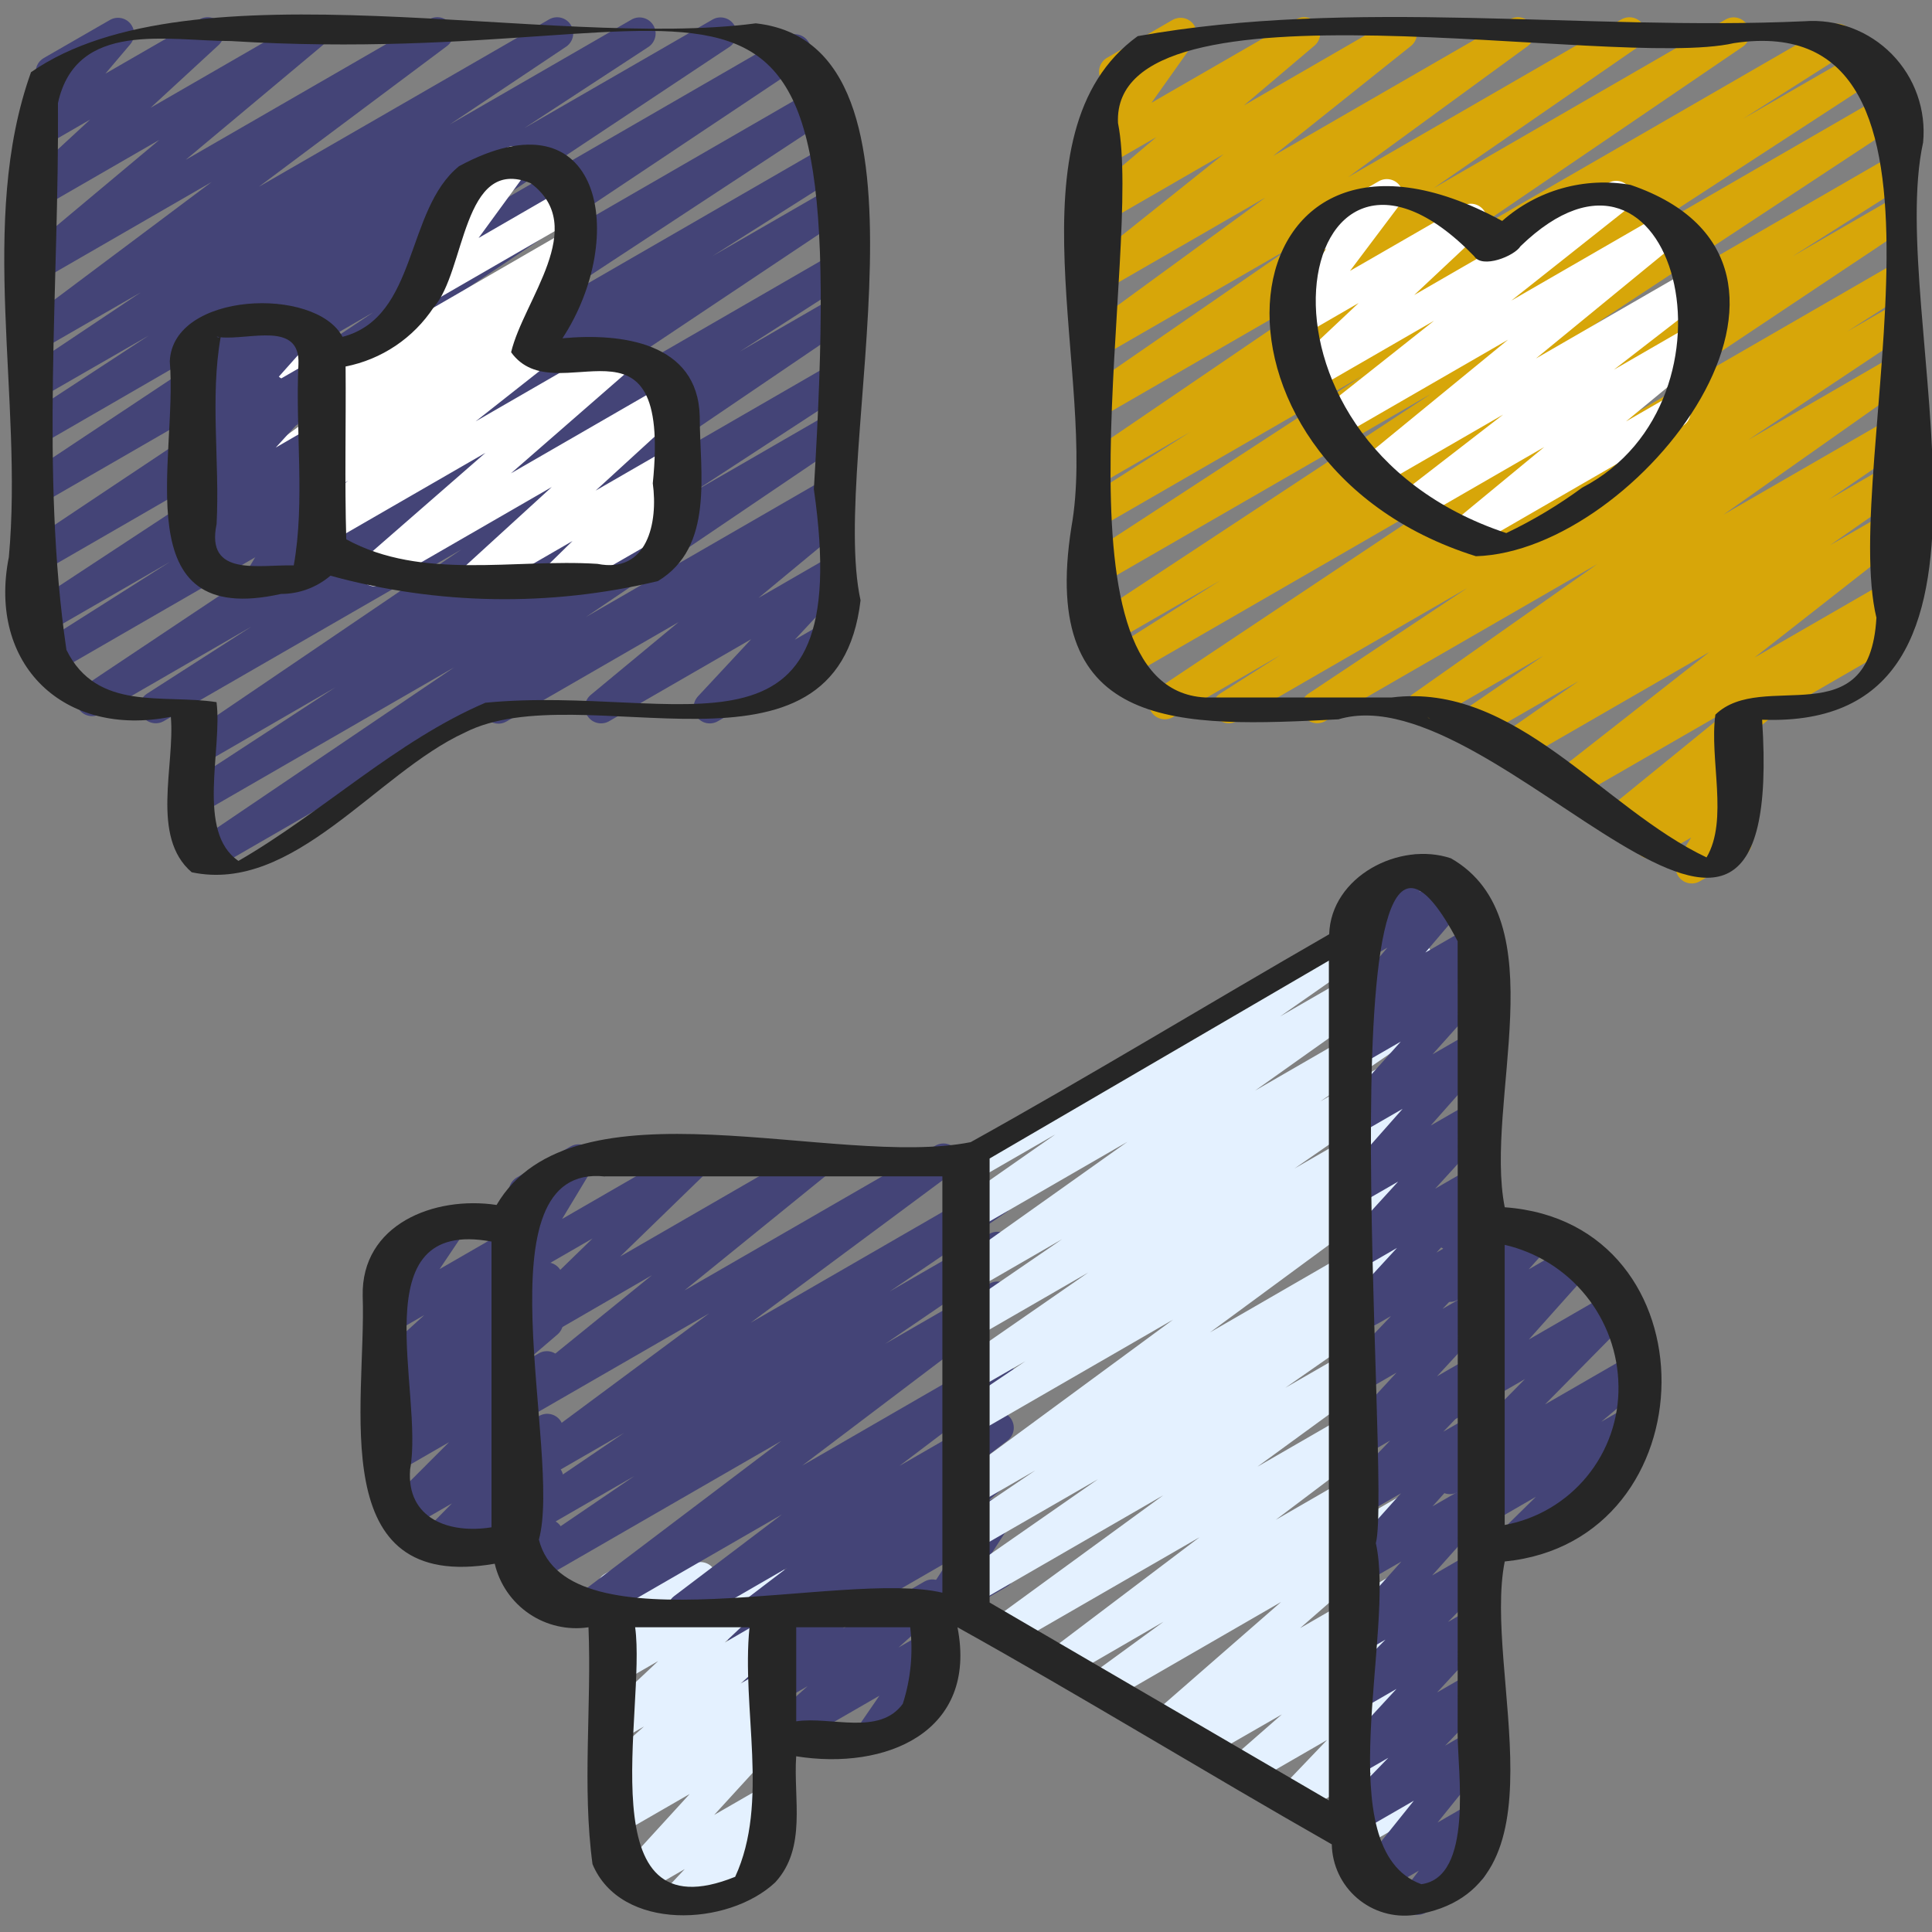 <svg width="100" height="100" viewBox="0 0 100 100" fill="none" xmlns="http://www.w3.org/2000/svg">
<rect x="0" y="0" width="100" height="100" fill="#808080" stroke="none"/>
<g id="social-media-marketing 3" clip-path="url(#clip0_98_3238)">
<path id="Vector" d="M40.032 90.82C39.863 90.82 39.698 90.769 39.559 90.673C39.421 90.578 39.314 90.442 39.254 90.285C39.193 90.127 39.182 89.955 39.222 89.791C39.261 89.627 39.35 89.479 39.475 89.367L41.798 87.278L38.798 89.008C38.623 89.108 38.417 89.141 38.219 89.101C38.021 89.06 37.845 88.949 37.723 88.789C37.6 88.628 37.541 88.428 37.555 88.227C37.569 88.025 37.655 87.836 37.798 87.693L39.845 85.682L38.798 86.285C38.659 86.365 38.498 86.403 38.337 86.395C38.177 86.386 38.022 86.331 37.891 86.236C37.761 86.141 37.661 86.01 37.604 85.859C37.547 85.708 37.534 85.544 37.568 85.387L38.092 82.978C37.91 82.912 37.757 82.782 37.662 82.613C37.552 82.422 37.522 82.195 37.578 81.982C37.635 81.769 37.774 81.588 37.965 81.477L38.798 80.992C38.938 80.911 39.098 80.873 39.259 80.882C39.42 80.891 39.575 80.946 39.705 81.041C39.836 81.136 39.935 81.267 39.993 81.418C40.05 81.568 40.062 81.732 40.028 81.89L39.592 83.902L44.682 80.962C44.857 80.862 45.063 80.829 45.261 80.869C45.459 80.91 45.635 81.021 45.757 81.181C45.88 81.342 45.939 81.542 45.925 81.743C45.911 81.945 45.825 82.134 45.682 82.277L43.635 84.287L47.867 81.85C48.044 81.755 48.25 81.727 48.446 81.772C48.642 81.816 48.815 81.93 48.934 82.093C49.052 82.255 49.108 82.455 49.091 82.656C49.074 82.856 48.985 83.043 48.84 83.183L46.507 85.275L47.862 84.493C48.025 84.4 48.216 84.364 48.402 84.393C48.588 84.421 48.759 84.512 48.887 84.65C49.015 84.789 49.093 84.966 49.107 85.154C49.121 85.342 49.071 85.529 48.965 85.685L47.712 87.518C47.901 87.501 48.09 87.548 48.248 87.652C48.407 87.756 48.525 87.912 48.583 88.092C48.641 88.272 48.636 88.467 48.569 88.645C48.501 88.822 48.375 88.971 48.212 89.067L45.453 90.658C45.29 90.751 45.1 90.786 44.914 90.758C44.728 90.729 44.558 90.639 44.43 90.501C44.302 90.363 44.225 90.186 44.21 89.999C44.196 89.811 44.245 89.624 44.35 89.468L45.517 87.77L40.443 90.7C40.319 90.776 40.177 90.817 40.032 90.82Z" fill="#444477"/>
<path id="Vector_2" d="M35.137 99.117C35.011 99.116 34.887 99.087 34.773 99.033C34.66 98.978 34.56 98.898 34.482 98.8C34.358 98.643 34.295 98.446 34.304 98.247C34.313 98.047 34.394 97.857 34.532 97.712L35.443 96.743L33.133 98.077C32.961 98.176 32.759 98.21 32.564 98.173C32.369 98.136 32.193 98.031 32.069 97.876C31.944 97.722 31.879 97.527 31.885 97.329C31.891 97.13 31.968 96.94 32.102 96.793L35.698 92.857L32.133 94.913C31.954 95.014 31.743 95.044 31.543 94.999C31.342 94.953 31.165 94.835 31.046 94.667C30.928 94.499 30.875 94.293 30.899 94.088C30.923 93.884 31.022 93.696 31.177 93.56L32.493 92.435L32.133 92.642C31.955 92.745 31.744 92.778 31.543 92.735C31.341 92.692 31.162 92.576 31.041 92.409C30.921 92.241 30.866 92.035 30.888 91.83C30.91 91.625 31.008 91.436 31.162 91.298L33.333 89.363L32.135 90.055C31.957 90.163 31.746 90.201 31.542 90.161C31.338 90.121 31.156 90.006 31.032 89.839C30.909 89.672 30.852 89.465 30.873 89.258C30.894 89.052 30.992 88.86 31.147 88.722L34.068 85.975L32.135 87.092C31.961 87.191 31.757 87.224 31.56 87.185C31.364 87.146 31.188 87.038 31.065 86.88C30.942 86.722 30.88 86.524 30.89 86.324C30.901 86.124 30.983 85.934 31.122 85.79L31.745 85.148C31.547 85.142 31.355 85.078 31.195 84.962C31.064 84.856 30.969 84.713 30.921 84.552C30.873 84.39 30.875 84.218 30.927 84.058L31.295 82.91C31.169 82.837 31.065 82.731 30.993 82.605C30.921 82.479 30.883 82.336 30.883 82.191C30.883 82.045 30.921 81.903 30.993 81.776C31.065 81.65 31.169 81.545 31.295 81.472L32.128 80.985C32.274 80.901 32.442 80.863 32.61 80.876C32.778 80.889 32.937 80.953 33.068 81.058C33.199 81.164 33.295 81.307 33.343 81.468C33.392 81.629 33.39 81.802 33.338 81.962L33.16 82.512L35.845 80.963C36.019 80.864 36.223 80.831 36.42 80.87C36.616 80.909 36.792 81.017 36.915 81.175C37.038 81.334 37.1 81.531 37.09 81.731C37.08 81.931 36.997 82.121 36.858 82.265L36.49 82.645L39.442 80.94C39.619 80.832 39.831 80.794 40.035 80.834C40.239 80.874 40.42 80.989 40.544 81.156C40.668 81.323 40.725 81.53 40.704 81.737C40.682 81.944 40.585 82.135 40.43 82.273L37.51 85.02L39.52 83.853C39.699 83.75 39.909 83.717 40.111 83.76C40.312 83.803 40.491 83.919 40.612 84.087C40.733 84.254 40.787 84.46 40.765 84.665C40.743 84.87 40.645 85.059 40.492 85.197L38.333 87.14L39.537 86.447C39.717 86.344 39.928 86.313 40.13 86.358C40.332 86.403 40.51 86.522 40.629 86.691C40.748 86.86 40.801 87.067 40.776 87.272C40.751 87.478 40.65 87.666 40.493 87.802L39.177 88.925L39.537 88.718C39.709 88.619 39.911 88.585 40.106 88.622C40.301 88.659 40.477 88.764 40.602 88.919C40.726 89.073 40.791 89.268 40.785 89.466C40.779 89.665 40.702 89.855 40.568 90.002L36.967 93.94L39.533 92.46C39.706 92.362 39.909 92.329 40.104 92.368C40.299 92.406 40.474 92.512 40.597 92.668C40.721 92.824 40.784 93.019 40.776 93.218C40.769 93.416 40.69 93.606 40.555 93.752L39.617 94.752C39.811 94.683 40.025 94.689 40.215 94.769C40.406 94.848 40.56 94.996 40.648 95.183C40.736 95.369 40.751 95.582 40.691 95.779C40.631 95.977 40.5 96.145 40.323 96.252L35.553 99C35.427 99.076 35.283 99.116 35.137 99.117Z" fill="#E4F1FF"/>
<path id="Vector_3" d="M78.353 80.602C78.188 80.602 78.026 80.552 77.889 80.46C77.752 80.368 77.645 80.237 77.582 80.085C77.52 79.931 77.504 79.763 77.537 79.602C77.57 79.439 77.65 79.291 77.768 79.175L79.5 77.472L75.467 79.805C75.286 79.908 75.073 79.941 74.87 79.895C74.667 79.85 74.489 79.73 74.369 79.56C74.25 79.389 74.199 79.18 74.226 78.974C74.253 78.768 74.356 78.579 74.515 78.445L77.072 76.298L75.467 77.225C75.292 77.326 75.087 77.36 74.889 77.321C74.691 77.282 74.514 77.172 74.391 77.013C74.268 76.853 74.206 76.654 74.218 76.453C74.231 76.252 74.315 76.062 74.457 75.918L78.932 71.38L75.467 73.38C75.295 73.478 75.095 73.512 74.9 73.476C74.706 73.44 74.531 73.336 74.407 73.183C74.282 73.03 74.216 72.837 74.22 72.64C74.224 72.443 74.297 72.253 74.428 72.105L77.677 68.467L75.467 69.743C75.295 69.842 75.094 69.877 74.899 69.841C74.704 69.805 74.528 69.701 74.403 69.547C74.278 69.394 74.212 69.201 74.217 69.002C74.221 68.804 74.296 68.615 74.428 68.467L75.517 67.25L75.467 67.277C75.324 67.358 75.161 67.396 74.997 67.386C74.834 67.375 74.677 67.316 74.546 67.217C74.416 67.117 74.318 66.981 74.264 66.826C74.21 66.671 74.204 66.504 74.245 66.345L74.697 64.623C74.558 64.559 74.441 64.458 74.356 64.331C74.272 64.204 74.224 64.056 74.217 63.904C74.21 63.752 74.246 63.601 74.319 63.467C74.393 63.334 74.501 63.223 74.633 63.147L75.467 62.667C75.609 62.584 75.773 62.546 75.937 62.556C76.101 62.567 76.259 62.626 76.389 62.725C76.52 62.825 76.619 62.962 76.672 63.117C76.726 63.273 76.732 63.441 76.69 63.6L76.357 64.835L79.173 63.21C79.345 63.112 79.545 63.078 79.739 63.114C79.933 63.15 80.108 63.254 80.233 63.407C80.358 63.56 80.424 63.753 80.42 63.95C80.416 64.147 80.342 64.337 80.212 64.485L79.125 65.702L81.337 64.425C81.508 64.326 81.709 64.291 81.904 64.327C82.099 64.363 82.275 64.467 82.4 64.621C82.525 64.775 82.591 64.968 82.586 65.166C82.582 65.364 82.507 65.554 82.375 65.702L79.132 69.333L83.437 66.847C83.611 66.745 83.817 66.71 84.016 66.748C84.214 66.787 84.392 66.896 84.516 67.056C84.639 67.216 84.701 67.416 84.689 67.617C84.676 67.819 84.591 68.01 84.448 68.153L79.97 72.692L84.483 70.088C84.663 69.985 84.876 69.953 85.078 69.999C85.281 70.044 85.46 70.163 85.579 70.333C85.698 70.503 85.75 70.712 85.723 70.917C85.697 71.123 85.595 71.312 85.437 71.447L82.882 73.59L84.33 72.757C84.505 72.657 84.711 72.624 84.909 72.664C85.107 72.705 85.283 72.816 85.406 72.976C85.528 73.137 85.588 73.337 85.573 73.538C85.56 73.74 85.473 73.929 85.33 74.072L82.997 76.368C83.162 76.403 83.312 76.487 83.428 76.609C83.544 76.731 83.621 76.886 83.647 77.052C83.674 77.219 83.649 77.389 83.577 77.542C83.504 77.694 83.388 77.821 83.242 77.905L78.77 80.488C78.644 80.563 78.5 80.602 78.353 80.602Z" fill="#444477"/>
<path id="Vector_4" d="M27.5 80.783C27.32 80.784 27.144 80.725 27 80.617C26.87 80.519 26.77 80.386 26.715 80.233C26.66 80.079 26.65 79.913 26.688 79.755L27.058 78.212L22.975 80.568C22.8 80.669 22.595 80.703 22.397 80.664C22.2 80.625 22.023 80.516 21.899 80.356C21.776 80.197 21.715 79.998 21.727 79.797C21.739 79.595 21.824 79.405 21.965 79.262L23.39 77.817L21.012 79.19C20.837 79.286 20.633 79.316 20.438 79.275C20.243 79.234 20.069 79.124 19.948 78.965C19.827 78.807 19.767 78.61 19.779 78.411C19.79 78.212 19.873 78.023 20.012 77.88L23.242 74.648L20.47 76.248C20.291 76.35 20.08 76.381 19.878 76.337C19.677 76.292 19.5 76.174 19.38 76.006C19.261 75.838 19.208 75.631 19.232 75.426C19.256 75.221 19.355 75.033 19.51 74.897L21.01 73.608L20.472 73.918C20.292 74.021 20.08 74.052 19.878 74.007C19.676 73.962 19.498 73.844 19.379 73.674C19.26 73.505 19.208 73.298 19.233 73.093C19.258 72.887 19.358 72.699 19.515 72.563L20.848 71.423L20.472 71.64C20.294 71.738 20.088 71.767 19.89 71.724C19.692 71.68 19.517 71.566 19.398 71.402C19.278 71.239 19.222 71.038 19.24 70.836C19.258 70.635 19.349 70.446 19.495 70.307L21.962 68.068L20.472 68.927C20.309 69.021 20.119 69.058 19.933 69.03C19.747 69.003 19.576 68.914 19.447 68.777C19.318 68.639 19.239 68.462 19.224 68.274C19.209 68.086 19.258 67.898 19.363 67.742L20.665 65.807C20.498 65.832 20.328 65.806 20.175 65.734C20.023 65.661 19.896 65.545 19.81 65.4C19.7 65.209 19.67 64.982 19.727 64.769C19.784 64.556 19.923 64.374 20.113 64.263L22.875 62.67C23.038 62.576 23.228 62.539 23.414 62.566C23.6 62.594 23.771 62.683 23.9 62.82C24.029 62.958 24.108 63.135 24.123 63.324C24.138 63.512 24.089 63.7 23.983 63.857L22.752 65.69L27.872 62.737C28.049 62.639 28.256 62.609 28.453 62.653C28.651 62.697 28.826 62.811 28.946 62.974C29.065 63.138 29.121 63.339 29.104 63.541C29.086 63.742 28.995 63.93 28.848 64.07L26.387 66.303L27.887 65.443C28.066 65.343 28.277 65.313 28.477 65.358C28.678 65.404 28.855 65.522 28.974 65.69C29.092 65.858 29.145 66.064 29.121 66.268C29.097 66.473 28.998 66.661 28.843 66.797L27.51 67.94L27.898 67.717C28.078 67.614 28.289 67.581 28.492 67.625C28.694 67.669 28.872 67.787 28.993 67.956C29.113 68.125 29.166 68.332 29.141 68.538C29.116 68.743 29.016 68.933 28.86 69.068L27.36 70.353L27.9 70.042C28.075 69.944 28.279 69.913 28.475 69.954C28.671 69.995 28.846 70.106 28.968 70.265C29.089 70.424 29.149 70.622 29.137 70.822C29.124 71.022 29.04 71.21 28.9 71.353L25.667 74.582L27.903 73.292C28.078 73.19 28.284 73.155 28.482 73.193C28.681 73.232 28.859 73.341 28.983 73.501C29.106 73.661 29.168 73.861 29.155 74.062C29.143 74.264 29.058 74.455 28.915 74.598L27.487 76.043L27.912 75.798C28.053 75.717 28.215 75.679 28.378 75.688C28.54 75.698 28.696 75.755 28.827 75.853C28.957 75.95 29.057 76.084 29.112 76.237C29.167 76.39 29.177 76.557 29.138 76.715L28.662 78.702C28.804 78.762 28.927 78.861 29.017 78.988C29.106 79.114 29.158 79.263 29.168 79.418C29.177 79.572 29.143 79.726 29.07 79.863C28.997 79.999 28.887 80.112 28.753 80.19L27.92 80.67C27.793 80.744 27.648 80.783 27.5 80.783Z" fill="#444477"/>
<path id="Vector_5" d="M35.39 84.117C35.215 84.117 35.045 84.062 34.903 83.959C34.761 83.857 34.655 83.713 34.599 83.547C34.544 83.381 34.542 83.202 34.595 83.035C34.647 82.868 34.75 82.722 34.89 82.617L40.475 78.387L30.747 84C30.563 84.104 30.347 84.135 30.142 84.087C29.936 84.038 29.757 83.913 29.64 83.737C29.523 83.561 29.478 83.347 29.512 83.139C29.547 82.931 29.659 82.744 29.827 82.615L40.442 74.583L27.442 82.083C27.255 82.192 27.034 82.223 26.824 82.172C26.614 82.12 26.433 81.989 26.318 81.806C26.203 81.623 26.163 81.403 26.208 81.192C26.252 80.981 26.376 80.795 26.555 80.673L32.833 76.4L27.133 79.688C26.947 79.793 26.727 79.822 26.52 79.77C26.312 79.717 26.133 79.586 26.019 79.405C25.905 79.224 25.866 79.006 25.908 78.796C25.951 78.586 26.073 78.401 26.248 78.278L32.302 74.167L27.135 77.15C26.951 77.255 26.734 77.285 26.528 77.236C26.322 77.186 26.143 77.06 26.027 76.883C25.91 76.706 25.866 76.492 25.902 76.283C25.938 76.074 26.053 75.887 26.222 75.76L36.708 67.978L27.133 73.5C26.952 73.607 26.736 73.641 26.53 73.595C26.325 73.549 26.144 73.427 26.025 73.253C25.905 73.08 25.856 72.867 25.887 72.659C25.918 72.45 26.027 72.261 26.192 72.13L33.742 66.007L27.133 69.833C26.957 69.936 26.75 69.971 26.55 69.931C26.35 69.891 26.172 69.78 26.049 69.618C25.926 69.455 25.866 69.253 25.882 69.05C25.898 68.847 25.987 68.657 26.133 68.515L30.667 64.105L27.133 66.145C26.974 66.237 26.789 66.273 26.607 66.248C26.424 66.223 26.256 66.139 26.126 66.009C25.997 65.878 25.914 65.708 25.892 65.526C25.869 65.343 25.907 65.159 26 65L27.57 62.397C27.474 62.449 27.369 62.482 27.26 62.494C27.151 62.505 27.041 62.495 26.936 62.465C26.831 62.434 26.733 62.383 26.648 62.314C26.562 62.245 26.492 62.16 26.439 62.064C26.387 61.968 26.354 61.863 26.342 61.754C26.331 61.645 26.34 61.535 26.371 61.43C26.402 61.325 26.453 61.227 26.522 61.142C26.591 61.057 26.676 60.986 26.772 60.933L29.533 59.34C29.693 59.248 29.879 59.212 30.061 59.237C30.244 59.263 30.413 59.347 30.542 59.479C30.671 59.61 30.753 59.781 30.775 59.964C30.797 60.147 30.758 60.332 30.663 60.49L29.095 63.093L35.628 59.322C35.804 59.219 36.012 59.184 36.212 59.224C36.411 59.264 36.59 59.375 36.713 59.538C36.836 59.7 36.895 59.902 36.88 60.105C36.864 60.308 36.775 60.498 36.628 60.64L32.1 65.037L42.037 59.3C42.218 59.196 42.432 59.164 42.636 59.21C42.84 59.257 43.019 59.378 43.138 59.55C43.256 59.723 43.306 59.933 43.276 60.141C43.247 60.348 43.14 60.536 42.978 60.668L35.428 66.792L48.428 59.292C48.612 59.189 48.828 59.16 49.033 59.211C49.237 59.261 49.415 59.387 49.531 59.563C49.646 59.739 49.691 59.952 49.655 60.16C49.62 60.367 49.507 60.554 49.34 60.682L38.852 68.465L51.205 61.333C51.392 61.222 51.615 61.189 51.826 61.24C52.038 61.292 52.22 61.423 52.336 61.608C52.451 61.792 52.49 62.014 52.444 62.226C52.398 62.439 52.271 62.625 52.09 62.745L46.04 66.852L51.207 63.868C51.393 63.76 51.615 63.728 51.825 63.78C52.034 63.832 52.215 63.963 52.33 64.145C52.445 64.328 52.485 64.549 52.441 64.76C52.396 64.971 52.272 65.157 52.093 65.278L45.817 69.557L51.215 66.442C51.398 66.337 51.615 66.306 51.82 66.355C52.025 66.404 52.205 66.529 52.321 66.705C52.438 66.881 52.484 67.094 52.449 67.302C52.415 67.511 52.302 67.698 52.135 67.827L41.52 75.862L51.223 70.258C51.407 70.154 51.623 70.123 51.828 70.172C52.034 70.221 52.213 70.346 52.33 70.522C52.447 70.697 52.492 70.911 52.458 71.119C52.423 71.327 52.311 71.515 52.143 71.643L46.555 75.875L51.23 73.177C51.413 73.073 51.629 73.043 51.834 73.091C52.038 73.14 52.217 73.265 52.334 73.44C52.451 73.615 52.497 73.828 52.463 74.036C52.429 74.243 52.318 74.431 52.152 74.56L50.227 76.028L51.235 75.447C51.416 75.343 51.628 75.311 51.831 75.356C52.034 75.402 52.213 75.522 52.332 75.692C52.451 75.862 52.503 76.071 52.476 76.278C52.449 76.484 52.346 76.672 52.187 76.807L51.043 77.762L51.24 77.65C51.401 77.56 51.588 77.526 51.771 77.553C51.953 77.581 52.122 77.668 52.249 77.801C52.377 77.935 52.457 78.107 52.476 78.291C52.495 78.475 52.452 78.66 52.355 78.817L51.055 80.817L51.247 80.707C51.342 80.646 51.448 80.606 51.559 80.588C51.669 80.569 51.783 80.574 51.892 80.6C52.001 80.627 52.104 80.676 52.194 80.743C52.284 80.811 52.359 80.896 52.415 80.993C52.471 81.09 52.507 81.198 52.521 81.309C52.535 81.421 52.525 81.534 52.494 81.642C52.463 81.75 52.41 81.851 52.339 81.938C52.268 82.025 52.18 82.096 52.08 82.148L48.883 84C48.722 84.095 48.533 84.133 48.347 84.106C48.162 84.079 47.991 83.989 47.863 83.852C47.735 83.716 47.655 83.541 47.638 83.355C47.621 83.169 47.667 82.982 47.768 82.825L49.067 80.825L43.567 84.002C43.386 84.107 43.173 84.141 42.968 84.096C42.764 84.051 42.584 83.931 42.465 83.76C42.345 83.589 42.293 83.379 42.321 83.172C42.348 82.965 42.453 82.775 42.613 82.642L43.757 81.688L39.742 84C39.559 84.104 39.343 84.134 39.138 84.085C38.933 84.037 38.755 83.912 38.638 83.737C38.521 83.562 38.475 83.349 38.509 83.141C38.543 82.933 38.654 82.746 38.82 82.617L40.742 81.152L35.807 84C35.681 84.075 35.537 84.116 35.39 84.117Z" fill="#444477"/>
<path id="Vector_6" d="M25.805 37.458C25.622 37.458 25.443 37.398 25.298 37.286C25.152 37.174 25.048 37.018 25 36.841C24.953 36.663 24.965 36.476 25.035 36.306C25.105 36.137 25.23 35.995 25.388 35.903L42.867 25.813C43.047 25.711 43.26 25.68 43.463 25.726C43.666 25.772 43.844 25.892 43.962 26.063C44.081 26.234 44.131 26.443 44.104 26.649C44.076 26.855 43.973 27.043 43.813 27.177L39.26 30.947L42.867 28.865C43.04 28.765 43.243 28.73 43.439 28.767C43.636 28.804 43.812 28.911 43.937 29.067C44.061 29.224 44.125 29.419 44.117 29.619C44.109 29.819 44.03 30.009 43.893 30.155L41.137 33.113L42.7 32.212C42.795 32.151 42.901 32.111 43.012 32.093C43.123 32.074 43.236 32.079 43.345 32.105C43.455 32.132 43.557 32.181 43.647 32.248C43.737 32.316 43.812 32.401 43.868 32.498C43.925 32.595 43.961 32.703 43.974 32.814C43.988 32.926 43.979 33.039 43.947 33.147C43.916 33.255 43.863 33.355 43.792 33.443C43.721 33.529 43.633 33.601 43.533 33.653L37.152 37.333C36.979 37.432 36.776 37.466 36.581 37.429C36.385 37.392 36.21 37.285 36.086 37.13C35.961 36.974 35.897 36.779 35.904 36.58C35.912 36.381 35.99 36.191 36.125 36.045L38.882 33.085L31.515 37.337C31.334 37.437 31.123 37.467 30.922 37.42C30.72 37.374 30.543 37.254 30.425 37.084C30.308 36.914 30.257 36.707 30.283 36.502C30.31 36.297 30.411 36.109 30.568 35.975L35.123 32.202L26.222 37.34C26.096 37.416 25.952 37.456 25.805 37.458Z" fill="#444477"/>
<path id="Vector_7" d="M10.567 45.14C10.389 45.14 10.215 45.083 10.072 44.977C9.928 44.87 9.823 44.721 9.771 44.551C9.718 44.38 9.722 44.198 9.781 44.029C9.841 43.861 9.952 43.717 10.1 43.617L23.513 34.537L10.453 42.075C10.266 42.178 10.046 42.206 9.839 42.151C9.632 42.096 9.454 41.964 9.341 41.781C9.229 41.599 9.192 41.38 9.236 41.171C9.281 40.962 9.405 40.777 9.582 40.657L17.352 35.583L10.435 39.583C10.248 39.701 10.022 39.739 9.806 39.69C9.591 39.641 9.403 39.508 9.286 39.321C9.168 39.134 9.13 38.907 9.179 38.692C9.228 38.476 9.361 38.289 9.548 38.172L23.882 28.442L8.463 37.333C8.275 37.437 8.055 37.464 7.847 37.408C7.64 37.353 7.462 37.22 7.35 37.037C7.239 36.854 7.202 36.635 7.248 36.425C7.294 36.215 7.419 36.032 7.597 35.912L13.025 32.427L5.182 36.958C4.994 37.065 4.773 37.095 4.564 37.042C4.355 36.989 4.175 36.857 4.062 36.673C3.948 36.49 3.91 36.27 3.955 36.06C4 35.849 4.125 35.664 4.303 35.543L21.53 24.043L2.795 34.858C2.607 34.96 2.387 34.986 2.18 34.93C1.974 34.874 1.796 34.741 1.686 34.558C1.575 34.375 1.538 34.156 1.584 33.947C1.63 33.738 1.754 33.555 1.932 33.435L8.797 29.082L2.167 32.908C1.979 33.013 1.759 33.042 1.551 32.988C1.343 32.934 1.164 32.802 1.051 32.619C0.938 32.436 0.9 32.217 0.945 32.007C0.99 31.797 1.114 31.612 1.292 31.492L18.48 20.193L2.133 29.632C1.947 29.734 1.728 29.76 1.522 29.706C1.316 29.652 1.139 29.521 1.026 29.34C0.914 29.159 0.875 28.942 0.918 28.734C0.96 28.525 1.081 28.341 1.255 28.218L19.318 16.167L2.133 26.083C1.946 26.192 1.723 26.224 1.513 26.171C1.302 26.118 1.121 25.985 1.007 25.801C0.893 25.616 0.855 25.395 0.902 25.183C0.948 24.971 1.076 24.786 1.257 24.667L14.723 15.722L2.133 23C1.946 23.103 1.726 23.131 1.519 23.076C1.312 23.021 1.134 22.889 1.021 22.706C0.909 22.524 0.872 22.305 0.916 22.096C0.961 21.887 1.085 21.702 1.262 21.582L7.697 17.37L2.133 20.573C1.948 20.666 1.735 20.687 1.535 20.631C1.335 20.575 1.164 20.446 1.054 20.27C0.943 20.095 0.903 19.884 0.94 19.68C0.977 19.476 1.089 19.293 1.253 19.167L7.287 15.133L2.133 18.1C1.949 18.206 1.732 18.238 1.525 18.189C1.319 18.14 1.138 18.015 1.021 17.837C0.904 17.66 0.859 17.445 0.896 17.236C0.932 17.027 1.047 16.839 1.217 16.712L10.952 9.422L2.133 14.513C1.953 14.617 1.74 14.649 1.537 14.604C1.334 14.558 1.156 14.439 1.036 14.268C0.917 14.098 0.866 13.889 0.893 13.682C0.92 13.476 1.023 13.287 1.182 13.153L8.252 7.237L2.133 10.768C1.956 10.87 1.747 10.903 1.547 10.861C1.347 10.818 1.169 10.704 1.048 10.539C0.927 10.375 0.871 10.171 0.89 9.967C0.909 9.764 1.002 9.574 1.152 9.435L4.667 6.188L2.133 7.653C1.963 7.752 1.764 7.787 1.571 7.753C1.377 7.719 1.202 7.617 1.076 7.467C0.95 7.316 0.882 7.126 0.882 6.929C0.883 6.733 0.953 6.543 1.08 6.393L2.637 4.56C2.456 4.551 2.283 4.483 2.145 4.367C2.006 4.251 1.909 4.093 1.868 3.917C1.827 3.741 1.844 3.556 1.917 3.391C1.99 3.225 2.115 3.088 2.273 3L5.69 1.033C5.86 0.935 6.059 0.9 6.253 0.934C6.446 0.968 6.621 1.069 6.747 1.22C6.873 1.371 6.942 1.561 6.941 1.757C6.94 1.954 6.87 2.144 6.743 2.293L5.455 3.812L10.333 1C10.511 0.898 10.72 0.866 10.92 0.908C11.12 0.95 11.297 1.064 11.419 1.229C11.54 1.394 11.596 1.597 11.577 1.801C11.558 2.005 11.465 2.194 11.315 2.333L7.795 5.577L15.728 1C15.909 0.895 16.122 0.861 16.327 0.906C16.531 0.951 16.711 1.07 16.831 1.242C16.951 1.413 17.002 1.623 16.974 1.83C16.947 2.037 16.842 2.226 16.682 2.36L9.612 8.272L22.215 1C22.399 0.894 22.616 0.862 22.823 0.911C23.03 0.96 23.21 1.085 23.327 1.263C23.444 1.44 23.489 1.655 23.453 1.864C23.416 2.073 23.302 2.261 23.132 2.388L13.398 9.667L28.428 1C28.615 0.895 28.836 0.866 29.043 0.92C29.251 0.973 29.43 1.104 29.543 1.286C29.657 1.468 29.695 1.687 29.652 1.897C29.608 2.107 29.485 2.292 29.308 2.413L23.273 6.447L32.71 1C32.897 0.901 33.115 0.876 33.32 0.932C33.524 0.987 33.7 1.119 33.811 1.299C33.922 1.48 33.96 1.696 33.917 1.903C33.875 2.111 33.755 2.294 33.582 2.417L27.135 6.633L36.902 1C37.089 0.9 37.306 0.876 37.511 0.93C37.715 0.985 37.891 1.116 38.002 1.296C38.114 1.476 38.153 1.691 38.111 1.899C38.07 2.106 37.951 2.29 37.778 2.413L24.322 11.352L40.725 1.88C40.912 1.773 41.134 1.744 41.343 1.797C41.551 1.85 41.731 1.982 41.845 2.165C41.959 2.348 41.997 2.568 41.952 2.779C41.907 2.989 41.782 3.174 41.603 3.295L23.542 15.348L42.593 4.348C42.781 4.242 43.003 4.212 43.212 4.266C43.421 4.319 43.602 4.452 43.715 4.636C43.828 4.82 43.865 5.04 43.819 5.251C43.773 5.462 43.647 5.647 43.467 5.767L26.268 17.07L42.867 7.488C43.055 7.385 43.276 7.358 43.484 7.414C43.692 7.469 43.87 7.603 43.981 7.787C44.093 7.971 44.129 8.191 44.081 8.401C44.034 8.611 43.908 8.795 43.728 8.913L36.87 13.26L42.87 9.8C43.057 9.693 43.279 9.664 43.487 9.717C43.696 9.77 43.877 9.902 43.99 10.085C44.104 10.268 44.142 10.488 44.097 10.699C44.052 10.909 43.927 11.094 43.748 11.215L26.532 22.715L42.865 13.282C43.053 13.178 43.274 13.151 43.481 13.207C43.688 13.262 43.867 13.395 43.978 13.578C44.09 13.761 44.127 13.981 44.081 14.19C44.035 14.4 43.91 14.584 43.732 14.703L38.282 18.203L42.865 15.557C43.052 15.446 43.275 15.412 43.486 15.464C43.698 15.515 43.88 15.647 43.996 15.831C44.111 16.015 44.15 16.237 44.104 16.45C44.059 16.662 43.931 16.848 43.75 16.968L29.417 26.7L42.867 18.933C43.055 18.824 43.278 18.793 43.489 18.846C43.7 18.899 43.882 19.032 43.996 19.218C44.11 19.403 44.147 19.626 44.098 19.838C44.05 20.05 43.921 20.235 43.738 20.353L35.967 25.422L42.867 21.438C43.054 21.332 43.274 21.302 43.483 21.354C43.691 21.407 43.872 21.538 43.986 21.72C44.1 21.903 44.139 22.122 44.095 22.333C44.051 22.543 43.928 22.729 43.75 22.85L30.333 31.933L42.868 24.697C43.06 24.588 43.286 24.559 43.499 24.617C43.711 24.675 43.892 24.814 44.002 25.005C44.112 25.195 44.142 25.421 44.086 25.634C44.03 25.847 43.892 26.029 43.702 26.14L10.983 45.028C10.857 45.102 10.713 45.141 10.567 45.14Z" fill="#444477"/>
<path id="Vector_8" d="M90.805 37.487C90.622 37.486 90.445 37.425 90.3 37.314C90.155 37.202 90.05 37.046 90.003 36.869C89.956 36.693 89.968 36.505 90.037 36.336C90.107 36.167 90.23 36.025 90.388 35.933L97.815 31.645C97.91 31.589 98.015 31.553 98.124 31.538C98.233 31.523 98.343 31.53 98.45 31.558C98.556 31.586 98.655 31.635 98.743 31.702C98.83 31.769 98.903 31.852 98.958 31.947C99.013 32.042 99.049 32.148 99.063 32.256C99.077 32.365 99.07 32.476 99.041 32.582C99.012 32.688 98.962 32.788 98.895 32.874C98.828 32.961 98.744 33.034 98.648 33.088L91.222 37.375C91.095 37.449 90.951 37.487 90.805 37.487Z" fill="#D7A609"/>
<path id="Vector_9" d="M87.567 45.728C87.418 45.728 87.273 45.689 87.145 45.614C87.017 45.54 86.912 45.432 86.839 45.303C86.767 45.174 86.73 45.027 86.733 44.879C86.736 44.731 86.778 44.586 86.855 44.46L87.532 43.353L85.833 44.333C85.659 44.434 85.455 44.468 85.257 44.43C85.06 44.391 84.883 44.283 84.76 44.124C84.636 43.965 84.574 43.768 84.585 43.567C84.596 43.366 84.678 43.176 84.818 43.032L85.207 42.63L84.18 43.223C83.999 43.329 83.784 43.363 83.579 43.317C83.373 43.272 83.193 43.15 83.074 42.977C82.954 42.804 82.905 42.592 82.935 42.384C82.965 42.176 83.073 41.987 83.237 41.855L89.675 36.617L81.428 41.375C81.246 41.474 81.034 41.502 80.833 41.453C80.631 41.403 80.456 41.281 80.34 41.109C80.224 40.938 80.176 40.729 80.205 40.524C80.235 40.319 80.34 40.132 80.5 40L88.478 33.75L78.58 39.463C78.394 39.57 78.174 39.601 77.966 39.55C77.757 39.498 77.577 39.369 77.462 39.188C77.347 39.007 77.306 38.788 77.348 38.578C77.39 38.368 77.511 38.181 77.687 38.058L81.712 35.253L76.657 38.167C76.47 38.27 76.251 38.299 76.045 38.246C75.838 38.193 75.66 38.063 75.546 37.882C75.433 37.702 75.393 37.485 75.434 37.276C75.476 37.067 75.596 36.882 75.77 36.758L79.88 33.945L74.008 37.333C73.823 37.438 73.605 37.467 73.398 37.415C73.192 37.364 73.013 37.235 72.898 37.056C72.784 36.877 72.742 36.66 72.781 36.451C72.821 36.242 72.939 36.056 73.112 35.932L82.675 29.197L68.578 37.333C68.391 37.435 68.173 37.462 67.967 37.408C67.761 37.354 67.584 37.223 67.471 37.042C67.359 36.861 67.32 36.644 67.362 36.435C67.405 36.227 67.526 36.042 67.7 35.92L75.945 30.435L64 37.333C63.812 37.435 63.592 37.461 63.385 37.405C63.179 37.349 63.002 37.216 62.891 37.033C62.779 36.85 62.743 36.631 62.789 36.422C62.835 36.213 62.959 36.03 63.137 35.91L66.27 33.91L60.693 37.128C60.507 37.23 60.288 37.257 60.082 37.203C59.876 37.149 59.699 37.018 59.586 36.837C59.474 36.656 59.435 36.439 59.477 36.23C59.52 36.022 59.641 35.837 59.815 35.715L76.387 24.667L58.053 35.25C57.865 35.358 57.641 35.388 57.431 35.333C57.221 35.279 57.04 35.144 56.927 34.958C56.815 34.773 56.779 34.55 56.828 34.338C56.877 34.127 57.007 33.942 57.19 33.825L63.168 30.042L57.258 33.453C57.071 33.558 56.85 33.587 56.642 33.533C56.434 33.479 56.255 33.347 56.143 33.164C56.03 32.981 55.992 32.762 56.037 32.552C56.081 32.342 56.206 32.157 56.383 32.037L74.065 20.388L57.133 30.157C56.946 30.262 56.724 30.29 56.516 30.235C56.308 30.181 56.129 30.048 56.016 29.865C55.904 29.681 55.867 29.461 55.913 29.251C55.959 29.041 56.084 28.856 56.263 28.737L70.518 19.45L57.133 27.177C56.945 27.285 56.721 27.314 56.511 27.26C56.301 27.205 56.12 27.071 56.007 26.885C55.895 26.699 55.859 26.477 55.908 26.265C55.957 26.053 56.087 25.869 56.27 25.752L61.615 22.355L57.133 24.942C56.947 25.047 56.727 25.076 56.52 25.023C56.312 24.97 56.133 24.84 56.019 24.658C55.905 24.477 55.866 24.259 55.908 24.049C55.951 23.839 56.073 23.654 56.248 23.532L70.77 13.64L57.133 21.512C56.947 21.617 56.728 21.646 56.52 21.594C56.313 21.542 56.134 21.412 56.019 21.232C55.905 21.051 55.865 20.833 55.906 20.624C55.948 20.414 56.069 20.228 56.243 20.105L66.868 12.772L57.133 18.39C56.949 18.498 56.729 18.53 56.521 18.481C56.313 18.432 56.132 18.304 56.015 18.125C55.898 17.946 55.855 17.728 55.894 17.518C55.933 17.308 56.052 17.12 56.225 16.995L65.5 10.223L57.127 15.057C56.945 15.158 56.732 15.188 56.529 15.14C56.327 15.092 56.149 14.97 56.032 14.798C55.915 14.626 55.866 14.417 55.896 14.211C55.925 14.005 56.031 13.817 56.192 13.685L63.335 7.98L57.133 11.563C56.953 11.668 56.74 11.701 56.536 11.657C56.333 11.612 56.153 11.493 56.033 11.322C55.913 11.152 55.861 10.942 55.888 10.735C55.915 10.528 56.019 10.339 56.178 10.205L59.858 7.093L57.133 8.667C56.969 8.761 56.777 8.796 56.59 8.767C56.403 8.738 56.231 8.646 56.103 8.506C55.975 8.366 55.899 8.186 55.887 7.997C55.875 7.808 55.928 7.62 56.037 7.465L58.222 4.383L58.107 4.448C57.916 4.548 57.695 4.57 57.488 4.51C57.282 4.45 57.106 4.313 56.999 4.127C56.891 3.941 56.86 3.72 56.911 3.512C56.962 3.303 57.092 3.122 57.273 3.007L60.69 1.033C60.855 0.938 61.047 0.902 61.235 0.932C61.422 0.961 61.594 1.053 61.723 1.194C61.851 1.334 61.927 1.514 61.938 1.704C61.95 1.894 61.897 2.082 61.787 2.237L59.603 5.317L67.088 1C67.269 0.897 67.48 0.866 67.683 0.911C67.885 0.956 68.063 1.075 68.182 1.244C68.302 1.414 68.354 1.622 68.328 1.827C68.302 2.033 68.201 2.222 68.043 2.357L64.377 5.463L72.103 1C72.285 0.899 72.498 0.869 72.701 0.917C72.903 0.964 73.081 1.086 73.198 1.258C73.315 1.43 73.364 1.64 73.334 1.846C73.305 2.052 73.199 2.24 73.038 2.372L65.89 8.077L78.157 1C78.341 0.895 78.559 0.864 78.766 0.915C78.972 0.965 79.152 1.092 79.267 1.27C79.383 1.448 79.427 1.664 79.389 1.873C79.351 2.082 79.234 2.269 79.063 2.395L69.785 9.167L83.932 1C84.118 0.896 84.336 0.867 84.543 0.92C84.749 0.972 84.928 1.101 85.042 1.281C85.156 1.461 85.197 1.677 85.156 1.886C85.116 2.096 84.996 2.281 84.823 2.405L74.207 9.738L89.333 1C89.52 0.899 89.737 0.872 89.942 0.926C90.147 0.98 90.324 1.11 90.437 1.289C90.549 1.468 90.59 1.684 90.549 1.892C90.508 2.1 90.39 2.285 90.218 2.408L75.693 12.302L94.693 1.333C94.882 1.228 95.103 1.2 95.312 1.255C95.521 1.31 95.7 1.444 95.812 1.628C95.924 1.812 95.96 2.033 95.913 2.244C95.866 2.454 95.739 2.638 95.558 2.757L90.225 6.145L96.5 2.53C96.688 2.429 96.906 2.404 97.112 2.46C97.317 2.515 97.493 2.647 97.605 2.829C97.716 3.01 97.753 3.227 97.71 3.435C97.666 3.643 97.545 3.827 97.37 3.948L83.098 13.242L97.725 4.798C97.912 4.694 98.133 4.665 98.341 4.719C98.549 4.773 98.728 4.905 98.841 5.088C98.954 5.27 98.992 5.49 98.947 5.7C98.902 5.91 98.778 6.094 98.6 6.215L80.913 17.867L97.867 8.08C98.055 7.976 98.276 7.95 98.484 8.005C98.692 8.061 98.87 8.195 98.981 8.379C99.093 8.563 99.129 8.783 99.081 8.993C99.034 9.203 98.908 9.386 98.728 9.505L92.768 13.277L97.867 10.333C98.054 10.227 98.275 10.197 98.484 10.25C98.693 10.303 98.873 10.435 98.987 10.618C99.1 10.801 99.139 11.021 99.094 11.232C99.049 11.443 98.924 11.628 98.745 11.748L82.167 22.808L97.867 13.743C98.055 13.636 98.279 13.606 98.489 13.66C98.7 13.715 98.88 13.849 98.993 14.035C99.106 14.221 99.141 14.444 99.092 14.655C99.043 14.867 98.913 15.051 98.73 15.168L95.6 17.167L97.867 15.86C98.054 15.758 98.272 15.731 98.478 15.786C98.684 15.84 98.862 15.971 98.974 16.152C99.086 16.332 99.125 16.549 99.083 16.758C99.04 16.967 98.919 17.151 98.745 17.273L90.5 22.762L97.867 18.5C98.052 18.396 98.27 18.366 98.477 18.418C98.683 18.47 98.862 18.598 98.977 18.777C99.091 18.957 99.133 19.173 99.094 19.382C99.054 19.591 98.936 19.777 98.763 19.902L89.2 26.643L97.867 21.643C98.053 21.54 98.272 21.512 98.478 21.564C98.685 21.617 98.863 21.747 98.977 21.928C99.091 22.108 99.131 22.325 99.089 22.534C99.047 22.743 98.927 22.928 98.753 23.052L94.667 25.852L97.867 24C98.053 23.893 98.273 23.862 98.481 23.914C98.689 23.965 98.87 24.095 98.985 24.276C99.1 24.457 99.141 24.675 99.099 24.885C99.057 25.096 98.936 25.282 98.76 25.405L94.717 28.223L97.867 26.405C98.049 26.302 98.264 26.271 98.468 26.319C98.671 26.367 98.85 26.491 98.967 26.664C99.085 26.838 99.132 27.049 99.1 27.256C99.069 27.463 98.96 27.651 98.797 27.782L90.817 34.033L97.867 29.965C98.048 29.863 98.261 29.833 98.463 29.88C98.665 29.927 98.843 30.048 98.961 30.219C99.079 30.39 99.129 30.599 99.1 30.805C99.072 31.011 98.968 31.199 98.808 31.332L90.363 38.205C90.474 38.268 90.568 38.355 90.639 38.461C90.711 38.566 90.757 38.686 90.775 38.811C90.793 38.937 90.782 39.065 90.742 39.186C90.703 39.307 90.637 39.417 90.548 39.508L89.917 40.162C90.15 40.162 90.375 40.252 90.545 40.412C90.674 40.544 90.756 40.716 90.777 40.9C90.798 41.084 90.757 41.27 90.66 41.428L89.858 42.742C90.041 42.744 90.217 42.806 90.361 42.918C90.505 43.03 90.608 43.186 90.655 43.362C90.701 43.539 90.689 43.725 90.619 43.894C90.549 44.062 90.426 44.203 90.268 44.295L87.983 45.615C87.857 45.69 87.713 45.729 87.567 45.728Z" fill="#D7A609"/>
<path id="Vector_10" d="M24.603 30.783C24.435 30.783 24.271 30.732 24.133 30.637C23.994 30.543 23.888 30.408 23.827 30.251C23.766 30.095 23.754 29.924 23.793 29.76C23.831 29.596 23.918 29.448 24.042 29.335L28.56 25.208L19.833 30.243C19.654 30.346 19.443 30.379 19.241 30.334C19.039 30.29 18.86 30.173 18.741 30.004C18.62 29.836 18.567 29.629 18.591 29.424C18.615 29.219 18.714 29.029 18.87 28.893L25.125 23.44L15.458 29.018C15.276 29.121 15.062 29.151 14.859 29.103C14.655 29.055 14.477 28.933 14.36 28.759C14.243 28.586 14.195 28.376 14.226 28.169C14.256 27.962 14.364 27.775 14.527 27.643L18.027 24.878L15.438 26.378C15.254 26.481 15.038 26.51 14.834 26.459C14.629 26.409 14.451 26.283 14.336 26.107C14.22 25.931 14.176 25.718 14.211 25.51C14.247 25.303 14.359 25.116 14.527 24.988L16.43 23.578L15.43 24.155C15.245 24.259 15.028 24.289 14.823 24.239C14.617 24.189 14.438 24.062 14.322 23.884C14.207 23.707 14.163 23.492 14.2 23.284C14.237 23.075 14.352 22.889 14.522 22.762L16.772 21.117L15.418 21.898C15.274 21.982 15.108 22.02 14.943 22.008C14.777 21.996 14.618 21.935 14.487 21.832C14.356 21.73 14.259 21.59 14.208 21.431C14.157 21.273 14.155 21.103 14.202 20.943L14.595 19.61C14.464 19.54 14.354 19.436 14.277 19.309C14.2 19.182 14.158 19.037 14.156 18.888C14.153 18.739 14.191 18.593 14.264 18.464C14.338 18.335 14.444 18.227 14.573 18.153L15.407 17.675C15.551 17.593 15.716 17.555 15.882 17.568C16.047 17.58 16.205 17.642 16.336 17.744C16.466 17.847 16.563 17.986 16.613 18.145C16.664 18.303 16.666 18.472 16.62 18.632L16.39 19.422L29.365 11.922C29.549 11.818 29.767 11.788 29.972 11.838C30.178 11.888 30.357 12.015 30.473 12.192C30.588 12.37 30.632 12.585 30.595 12.793C30.558 13.002 30.443 13.188 30.273 13.315L28.018 14.963L28.27 14.82C28.454 14.715 28.671 14.685 28.877 14.734C29.083 14.784 29.262 14.91 29.378 15.087C29.494 15.264 29.539 15.478 29.503 15.687C29.467 15.896 29.352 16.083 29.183 16.21L27.253 17.637C27.439 17.546 27.651 17.528 27.849 17.585C28.048 17.642 28.218 17.771 28.327 17.946C28.436 18.121 28.476 18.331 28.439 18.534C28.402 18.737 28.291 18.919 28.128 19.045L24.62 21.81L31.727 17.708C31.906 17.605 32.117 17.573 32.319 17.617C32.521 17.661 32.699 17.779 32.819 17.947C32.94 18.116 32.993 18.322 32.969 18.528C32.945 18.733 32.846 18.922 32.69 19.058L26.447 24.5L34.37 19.927C34.547 19.828 34.755 19.797 34.953 19.84C35.152 19.884 35.327 19.998 35.447 20.162C35.568 20.325 35.624 20.527 35.606 20.73C35.587 20.932 35.496 21.12 35.348 21.26L30.833 25.392L34.537 23.255C34.712 23.154 34.919 23.12 35.118 23.16C35.316 23.2 35.494 23.311 35.617 23.473C35.739 23.634 35.799 23.835 35.784 24.037C35.769 24.24 35.681 24.43 35.537 24.572L34.158 25.92L34.538 25.702C34.729 25.602 34.95 25.58 35.157 25.64C35.363 25.7 35.538 25.837 35.646 26.023C35.754 26.209 35.785 26.43 35.734 26.638C35.683 26.847 35.553 27.028 35.372 27.143L29.257 30.667C29.081 30.768 28.874 30.802 28.675 30.762C28.477 30.722 28.299 30.61 28.177 30.449C28.054 30.287 27.994 30.087 28.009 29.884C28.024 29.682 28.112 29.492 28.257 29.35L29.633 28.003L25.02 30.67C24.894 30.744 24.75 30.784 24.603 30.783Z" fill="white"/>
<path id="Vector_11" d="M21.77 15.845C21.617 15.844 21.467 15.8 21.336 15.72C21.206 15.639 21.101 15.523 21.032 15.386C20.963 15.249 20.933 15.096 20.946 14.943C20.958 14.79 21.013 14.644 21.103 14.52L23.812 10.812C23.633 10.801 23.463 10.733 23.326 10.618C23.189 10.503 23.093 10.347 23.051 10.173C23.009 9.999 23.025 9.816 23.096 9.652C23.166 9.488 23.287 9.35 23.442 9.26L26.195 7.667C26.36 7.572 26.553 7.538 26.741 7.568C26.929 7.598 27.1 7.692 27.228 7.834C27.355 7.975 27.43 8.156 27.44 8.346C27.45 8.536 27.395 8.724 27.283 8.878L24.772 12.317L29.283 9.712C29.378 9.651 29.484 9.611 29.595 9.593C29.706 9.574 29.82 9.579 29.929 9.606C30.038 9.632 30.14 9.681 30.23 9.748C30.32 9.816 30.396 9.901 30.452 9.998C30.508 10.095 30.544 10.203 30.558 10.314C30.571 10.426 30.562 10.539 30.531 10.647C30.5 10.755 30.447 10.855 30.375 10.943C30.304 11.03 30.216 11.101 30.117 11.153L22.187 15.732C22.06 15.805 21.916 15.845 21.77 15.845Z" fill="white"/>
<path id="Vector_12" d="M13.515 30.783C13.368 30.783 13.223 30.744 13.096 30.669C12.969 30.595 12.864 30.488 12.791 30.36C12.719 30.232 12.681 30.087 12.683 29.939C12.685 29.792 12.726 29.648 12.802 29.522L14.253 27.093L10.5 29.265C10.321 29.369 10.11 29.402 9.908 29.359C9.705 29.316 9.526 29.198 9.405 29.03C9.285 28.863 9.231 28.656 9.254 28.45C9.277 28.244 9.376 28.055 9.532 27.918L10.127 27.393C9.991 27.403 9.856 27.38 9.731 27.326C9.606 27.273 9.496 27.19 9.41 27.085C9.285 26.93 9.22 26.736 9.226 26.537C9.232 26.339 9.308 26.149 9.442 26.002L12.402 22.753L10.475 23.863C10.304 23.961 10.103 23.995 9.909 23.959C9.715 23.923 9.54 23.819 9.415 23.666C9.291 23.513 9.224 23.321 9.228 23.123C9.232 22.926 9.306 22.736 9.437 22.588L11.588 20.178L10.475 20.82C10.315 20.918 10.126 20.96 9.939 20.937C9.753 20.915 9.579 20.83 9.447 20.696C9.315 20.562 9.231 20.388 9.211 20.201C9.19 20.014 9.233 19.826 9.333 19.667L9.947 18.642C9.784 18.604 9.636 18.518 9.523 18.395C9.409 18.272 9.336 18.118 9.311 17.953C9.286 17.787 9.312 17.618 9.385 17.468C9.457 17.317 9.574 17.192 9.718 17.108L11.657 16C11.816 15.908 12.002 15.872 12.185 15.897C12.367 15.921 12.536 16.006 12.666 16.137C12.795 16.269 12.877 16.439 12.899 16.622C12.922 16.805 12.883 16.99 12.788 17.148L12.412 17.777L15.245 16.145C15.416 16.047 15.617 16.013 15.811 16.049C16.005 16.085 16.18 16.189 16.305 16.342C16.43 16.495 16.496 16.688 16.492 16.885C16.488 17.082 16.414 17.272 16.283 17.42L14.132 19.833L16.2 18.638C16.372 18.539 16.574 18.505 16.769 18.541C16.964 18.578 17.14 18.683 17.265 18.837C17.389 18.992 17.454 19.186 17.449 19.384C17.443 19.583 17.367 19.773 17.233 19.92L14.273 23.167L16.2 22.05C16.379 21.946 16.59 21.913 16.793 21.956C16.995 21.999 17.174 22.116 17.295 22.284C17.415 22.452 17.469 22.659 17.446 22.865C17.423 23.07 17.324 23.26 17.168 23.397L16.558 23.933C16.679 23.923 16.8 23.94 16.913 23.983C17.025 24.026 17.127 24.094 17.21 24.182C17.339 24.313 17.421 24.484 17.443 24.667C17.464 24.85 17.425 25.035 17.33 25.193L15.878 27.623L16.2 27.438C16.39 27.339 16.612 27.317 16.819 27.376C17.025 27.436 17.2 27.574 17.308 27.76C17.415 27.946 17.447 28.166 17.396 28.375C17.345 28.584 17.215 28.765 17.033 28.88L13.932 30.667C13.806 30.742 13.662 30.783 13.515 30.783Z" fill="#444477"/>
<path id="Vector_13" d="M75.89 28.382C75.719 28.381 75.552 28.328 75.412 28.23C75.272 28.131 75.165 27.991 75.108 27.83C75.05 27.669 75.043 27.494 75.088 27.328C75.133 27.163 75.228 27.016 75.36 26.907L79.93 23.138L73.675 26.748C73.492 26.853 73.277 26.884 73.072 26.836C72.867 26.788 72.688 26.664 72.57 26.489C72.453 26.314 72.406 26.102 72.439 25.894C72.472 25.686 72.583 25.498 72.748 25.368L77.802 21.46L71.488 25.105C71.307 25.21 71.093 25.244 70.888 25.198C70.683 25.152 70.503 25.031 70.384 24.859C70.265 24.686 70.215 24.475 70.245 24.267C70.274 24.06 70.381 23.871 70.543 23.738L78.058 17.582L69.207 22.69C69.025 22.792 68.811 22.822 68.608 22.774C68.405 22.726 68.228 22.604 68.11 22.431C67.993 22.259 67.945 22.049 67.975 21.842C68.005 21.636 68.112 21.448 68.273 21.317L74.225 16.603L67.823 20.298C67.646 20.405 67.435 20.441 67.232 20.4C67.029 20.36 66.849 20.245 66.726 20.079C66.603 19.913 66.546 19.706 66.566 19.5C66.587 19.295 66.683 19.104 66.837 18.965L70.323 15.683L67.167 17.51C67 17.607 66.805 17.643 66.615 17.612C66.425 17.582 66.252 17.486 66.124 17.342C65.996 17.198 65.923 17.014 65.915 16.822C65.908 16.629 65.967 16.44 66.083 16.287L68.655 12.87L68.512 12.952C68.321 13.051 68.1 13.073 67.893 13.014C67.687 12.954 67.512 12.816 67.404 12.63C67.296 12.444 67.265 12.224 67.316 12.015C67.367 11.806 67.497 11.625 67.678 11.51L71.365 9.382C71.531 9.286 71.726 9.25 71.915 9.281C72.105 9.312 72.278 9.407 72.405 9.55C72.533 9.694 72.606 9.877 72.614 10.069C72.622 10.261 72.564 10.45 72.448 10.603L69.875 14.022L75.697 10.667C75.874 10.559 76.086 10.521 76.29 10.561C76.494 10.601 76.675 10.716 76.799 10.882C76.923 11.049 76.98 11.257 76.959 11.463C76.938 11.67 76.84 11.861 76.685 12L73.2 15.27L83.247 9.47C83.429 9.366 83.643 9.335 83.847 9.382C84.052 9.429 84.231 9.552 84.348 9.725C84.466 9.898 84.515 10.109 84.484 10.317C84.453 10.524 84.345 10.712 84.182 10.843L78.228 15.558L86.07 11.032C86.251 10.93 86.463 10.9 86.665 10.947C86.868 10.994 87.045 11.114 87.163 11.285C87.281 11.456 87.331 11.664 87.303 11.87C87.275 12.075 87.172 12.263 87.013 12.397L79.5 18.555L87.667 13.843C87.85 13.741 88.064 13.711 88.268 13.76C88.472 13.809 88.65 13.932 88.766 14.106C88.883 14.28 88.93 14.492 88.897 14.699C88.865 14.906 88.756 15.093 88.592 15.223L83.532 19.137L87.777 16.688C87.958 16.586 88.17 16.555 88.373 16.601C88.576 16.647 88.754 16.767 88.872 16.938C88.991 17.109 89.041 17.318 89.014 17.524C88.986 17.73 88.883 17.918 88.723 18.052L84.162 21.813L86.26 20.602C86.451 20.493 86.678 20.464 86.89 20.522C87.103 20.579 87.284 20.719 87.394 20.909C87.504 21.1 87.534 21.326 87.478 21.539C87.421 21.752 87.283 21.934 87.093 22.045L76.312 28.27C76.184 28.345 76.038 28.383 75.89 28.382Z" fill="white"/>
<path id="Vector_14" d="M70.013 95.783C69.866 95.783 69.721 95.744 69.594 95.67C69.466 95.596 69.361 95.489 69.288 95.361C69.215 95.233 69.178 95.087 69.18 94.94C69.182 94.793 69.222 94.648 69.298 94.522L70.965 91.753L67.32 93.857C67.146 93.957 66.942 93.991 66.746 93.954C66.549 93.916 66.372 93.808 66.248 93.65C66.124 93.493 66.061 93.296 66.07 93.096C66.08 92.895 66.162 92.705 66.3 92.56L68.69 90.06L64.723 92.35C64.544 92.451 64.335 92.482 64.134 92.437C63.934 92.393 63.757 92.276 63.637 92.109C63.518 91.942 63.464 91.737 63.486 91.533C63.509 91.329 63.605 91.14 63.758 91.003L66.35 88.737L62.415 91C62.231 91.105 62.014 91.137 61.808 91.088C61.602 91.039 61.423 90.914 61.306 90.737C61.189 90.561 61.144 90.346 61.179 90.138C61.215 89.929 61.328 89.741 61.497 89.613L61.902 89.31L60.7 90.003C60.52 90.108 60.309 90.142 60.106 90.098C59.903 90.055 59.723 89.937 59.602 89.768C59.482 89.599 59.428 89.391 59.453 89.185C59.477 88.979 59.578 88.789 59.735 88.653L66.31 82.917L57.382 88.072C57.197 88.18 56.978 88.212 56.769 88.163C56.561 88.113 56.38 87.986 56.263 87.807C56.147 87.627 56.103 87.41 56.142 87.2C56.181 86.989 56.3 86.802 56.473 86.677L60.225 83.94L55.233 86.833C55.05 86.938 54.834 86.969 54.628 86.92C54.423 86.871 54.244 86.746 54.127 86.57C54.01 86.394 53.964 86.181 53.999 85.972C54.033 85.764 54.146 85.577 54.313 85.448L62.088 79.567L52.38 85.167C52.195 85.275 51.976 85.307 51.768 85.258C51.56 85.208 51.378 85.081 51.262 84.902C51.145 84.722 51.102 84.505 51.141 84.295C51.18 84.084 51.298 83.897 51.472 83.772L60.207 77.398L50.465 83.022C50.279 83.124 50.061 83.153 49.856 83.1C49.65 83.048 49.472 82.919 49.358 82.74C49.244 82.561 49.203 82.345 49.243 82.137C49.282 81.928 49.4 81.743 49.572 81.618L56.833 76.563L50.47 80.23C50.283 80.337 50.062 80.367 49.854 80.314C49.645 80.261 49.465 80.13 49.351 79.948C49.237 79.766 49.198 79.546 49.242 79.336C49.285 79.125 49.409 78.94 49.587 78.818L53.587 76.107L50.465 77.908C50.281 78.012 50.064 78.041 49.859 77.991C49.654 77.941 49.476 77.814 49.36 77.637C49.245 77.461 49.2 77.247 49.236 77.039C49.273 76.831 49.386 76.644 49.555 76.517L60.722 68.302L50.467 74.222C50.28 74.325 50.061 74.353 49.854 74.299C49.647 74.246 49.469 74.115 49.356 73.934C49.243 73.753 49.204 73.536 49.246 73.326C49.289 73.117 49.41 72.932 49.585 72.81L53.075 70.455L50.465 71.955C50.279 72.063 50.058 72.095 49.848 72.044C49.639 71.993 49.457 71.863 49.342 71.681C49.227 71.499 49.186 71.279 49.229 71.068C49.272 70.857 49.396 70.671 49.573 70.548L56.333 65.863L50.452 69.258C50.265 69.365 50.045 69.395 49.836 69.343C49.628 69.291 49.448 69.161 49.333 68.98C49.219 68.798 49.179 68.579 49.221 68.368C49.264 68.158 49.387 67.972 49.563 67.85L54.978 64.138L50.448 66.755C50.263 66.861 50.044 66.891 49.837 66.841C49.63 66.79 49.45 66.661 49.334 66.482C49.219 66.302 49.177 66.085 49.217 65.876C49.256 65.666 49.375 65.48 49.548 65.355L58.357 59.098L50.445 63.667C50.259 63.777 50.037 63.811 49.826 63.761C49.616 63.711 49.433 63.581 49.317 63.398C49.2 63.215 49.16 62.995 49.203 62.782C49.247 62.57 49.371 62.384 49.55 62.262L54.63 58.712L50.443 61.128C50.348 61.189 50.242 61.229 50.131 61.247C50.02 61.266 49.907 61.261 49.798 61.234C49.689 61.208 49.586 61.159 49.496 61.092C49.406 61.024 49.331 60.939 49.275 60.842C49.218 60.745 49.182 60.637 49.169 60.526C49.155 60.414 49.164 60.301 49.196 60.193C49.227 60.085 49.28 59.984 49.351 59.898C49.422 59.81 49.51 59.739 49.61 59.687L70.452 47.65C70.638 47.539 70.86 47.506 71.07 47.556C71.281 47.606 71.464 47.736 71.58 47.919C71.696 48.101 71.737 48.322 71.693 48.534C71.65 48.746 71.525 48.933 71.347 49.055L66.255 52.613L72.868 48.797C73.053 48.694 73.271 48.665 73.477 48.717C73.682 48.768 73.861 48.896 73.975 49.075C74.09 49.253 74.132 49.468 74.093 49.677C74.054 49.885 73.938 50.071 73.767 50.197L64.967 56.447L72.872 51.885C73.058 51.781 73.277 51.753 73.483 51.806C73.69 51.859 73.868 51.989 73.982 52.169C74.095 52.35 74.135 52.567 74.094 52.776C74.052 52.985 73.932 53.17 73.758 53.293L68.333 57.012L72.878 54.39C73.064 54.282 73.286 54.25 73.495 54.301C73.704 54.352 73.886 54.482 74.001 54.664C74.117 54.846 74.157 55.066 74.114 55.277C74.071 55.488 73.947 55.675 73.77 55.797L67 60.485L72.872 57.097C73.058 56.997 73.275 56.971 73.48 57.026C73.684 57.08 73.86 57.21 73.972 57.389C74.084 57.569 74.124 57.784 74.083 57.991C74.043 58.199 73.925 58.383 73.753 58.507L70.262 60.863L72.873 59.363C73.057 59.26 73.274 59.231 73.479 59.281C73.684 59.331 73.862 59.458 73.978 59.634C74.094 59.811 74.138 60.025 74.102 60.233C74.066 60.441 73.952 60.628 73.783 60.755L62.633 68.962L72.882 63.043C73.069 62.932 73.291 62.899 73.503 62.95C73.714 63.002 73.897 63.133 74.012 63.318C74.128 63.502 74.167 63.724 74.121 63.936C74.075 64.149 73.948 64.335 73.767 64.455L69.74 67.182L72.885 65.367C73.071 65.256 73.293 65.222 73.504 65.273C73.714 65.323 73.897 65.453 74.013 65.635C74.129 65.818 74.17 66.039 74.127 66.251C74.083 66.463 73.959 66.65 73.78 66.772L66.527 71.833L72.888 68.167C73.073 68.063 73.29 68.033 73.496 68.083C73.701 68.133 73.88 68.26 73.996 68.437C74.112 68.615 74.155 68.829 74.118 69.038C74.081 69.247 73.966 69.433 73.797 69.56L65.073 75.923L72.892 71.41C73.075 71.306 73.291 71.275 73.497 71.323C73.702 71.372 73.881 71.497 73.998 71.673C74.115 71.849 74.16 72.063 74.126 72.271C74.091 72.479 73.979 72.666 73.812 72.795L66.032 78.667L72.895 74.705C73.08 74.597 73.299 74.565 73.507 74.614C73.715 74.663 73.896 74.791 74.013 74.97C74.13 75.149 74.173 75.367 74.134 75.577C74.095 75.787 73.977 75.975 73.803 76.1L70.052 78.833L72.898 77.19C73.078 77.085 73.29 77.052 73.493 77.095C73.695 77.139 73.875 77.257 73.996 77.425C74.116 77.594 74.17 77.802 74.145 78.008C74.121 78.215 74.02 78.404 73.863 78.54L67.292 84.273L72.902 81.035C73.085 80.93 73.302 80.898 73.508 80.947C73.714 80.996 73.894 81.121 74.011 81.298C74.127 81.474 74.173 81.689 74.137 81.897C74.102 82.106 73.989 82.294 73.82 82.422L73.153 82.922C73.312 82.89 73.477 82.904 73.627 82.963C73.778 83.022 73.909 83.124 74.003 83.255C74.124 83.423 74.177 83.63 74.153 83.836C74.13 84.041 74.03 84.23 73.875 84.367L71.285 86.632L72.912 85.693C73.085 85.594 73.289 85.561 73.485 85.599C73.681 85.638 73.857 85.745 73.98 85.902C74.104 86.059 74.167 86.256 74.157 86.456C74.148 86.655 74.067 86.845 73.93 86.99L71.54 89.49L72.915 88.697C73.075 88.605 73.26 88.569 73.443 88.593C73.625 88.618 73.794 88.703 73.924 88.834C74.053 88.965 74.135 89.136 74.158 89.319C74.18 89.502 74.141 89.687 74.047 89.845L72.38 92.613L72.913 92.307C73.008 92.246 73.114 92.206 73.225 92.188C73.336 92.169 73.449 92.174 73.559 92.201C73.668 92.227 73.77 92.276 73.86 92.343C73.95 92.411 74.025 92.496 74.082 92.593C74.138 92.69 74.174 92.798 74.188 92.909C74.201 93.021 74.192 93.134 74.161 93.242C74.129 93.35 74.076 93.451 74.005 93.538C73.934 93.624 73.846 93.696 73.747 93.748L70.43 95.667C70.304 95.742 70.16 95.783 70.013 95.783Z" fill="#E4F1FF"/>
<path id="Vector_15" d="M73.38 99.113C73.225 99.113 73.073 99.07 72.942 98.989C72.81 98.907 72.704 98.791 72.635 98.653C72.565 98.514 72.536 98.359 72.55 98.205C72.564 98.051 72.62 97.904 72.713 97.78L73.438 96.827L71.39 98.008C71.222 98.105 71.025 98.139 70.834 98.107C70.643 98.074 70.47 97.975 70.343 97.828C70.217 97.681 70.146 97.495 70.142 97.301C70.139 97.107 70.203 96.918 70.323 96.767L73.18 93.205L70.462 94.773C70.288 94.873 70.084 94.906 69.887 94.867C69.691 94.828 69.515 94.72 69.392 94.562C69.269 94.404 69.206 94.208 69.216 94.008C69.226 93.808 69.308 93.618 69.447 93.473L71.858 90.985L70.462 91.79C70.289 91.888 70.088 91.921 69.893 91.884C69.698 91.846 69.523 91.741 69.399 91.586C69.275 91.431 69.211 91.237 69.217 91.039C69.223 90.841 69.3 90.652 69.433 90.505L72.282 87.418L70.462 88.468C70.287 88.568 70.083 88.601 69.886 88.561C69.689 88.522 69.513 88.413 69.39 88.254C69.267 88.096 69.206 87.898 69.217 87.697C69.228 87.497 69.312 87.307 69.452 87.163L71.71 84.868L70.462 85.588C70.29 85.687 70.089 85.722 69.894 85.686C69.699 85.65 69.523 85.546 69.398 85.392C69.273 85.239 69.207 85.046 69.212 84.847C69.216 84.649 69.291 84.459 69.423 84.312L72.535 80.825L70.462 82.022C70.29 82.121 70.088 82.155 69.894 82.119C69.698 82.083 69.523 81.979 69.398 81.825C69.273 81.671 69.207 81.477 69.212 81.279C69.217 81.081 69.293 80.891 69.425 80.743L72.513 77.295L70.462 78.478C70.288 78.578 70.085 78.611 69.888 78.573C69.692 78.534 69.516 78.427 69.393 78.269C69.269 78.112 69.207 77.916 69.216 77.716C69.225 77.516 69.306 77.327 69.443 77.182L71.953 74.563L70.462 75.425C70.289 75.524 70.087 75.558 69.891 75.521C69.696 75.484 69.52 75.378 69.396 75.222C69.272 75.067 69.207 74.872 69.214 74.674C69.221 74.475 69.299 74.285 69.433 74.138L72.283 71.048L70.462 72.1C70.288 72.199 70.085 72.233 69.888 72.194C69.692 72.156 69.516 72.048 69.393 71.891C69.269 71.734 69.207 71.537 69.216 71.338C69.225 71.138 69.306 70.948 69.443 70.803L72 68.118L70.462 69.005C70.289 69.104 70.087 69.138 69.892 69.101C69.696 69.064 69.521 68.959 69.396 68.804C69.272 68.648 69.207 68.454 69.214 68.255C69.22 68.056 69.297 67.867 69.432 67.72L72.308 64.593L70.462 65.66C70.289 65.759 70.087 65.793 69.892 65.757C69.697 65.72 69.521 65.615 69.397 65.46C69.272 65.305 69.207 65.111 69.213 64.912C69.219 64.713 69.296 64.524 69.43 64.377L72.367 61.16L70.462 62.258C70.29 62.356 70.09 62.391 69.896 62.355C69.702 62.319 69.527 62.216 69.402 62.063C69.278 61.911 69.211 61.719 69.214 61.522C69.217 61.325 69.29 61.135 69.42 60.987L72.598 57.395L70.462 58.627C70.29 58.726 70.088 58.76 69.894 58.724C69.698 58.688 69.523 58.584 69.398 58.43C69.273 58.276 69.207 58.082 69.212 57.884C69.217 57.686 69.293 57.496 69.425 57.348L72.505 53.913L70.462 55.092C70.282 55.194 70.072 55.227 69.87 55.182C69.668 55.138 69.49 55.021 69.37 54.853C69.25 54.685 69.196 54.479 69.22 54.274C69.243 54.069 69.342 53.88 69.497 53.743L70.055 53.255C69.93 53.268 69.803 53.247 69.689 53.195C69.574 53.142 69.476 53.059 69.405 52.955C69.279 52.805 69.21 52.615 69.21 52.419C69.21 52.223 69.279 52.033 69.405 51.883L71.813 49.05L70.458 49.832C70.29 49.929 70.093 49.964 69.901 49.932C69.71 49.899 69.535 49.8 69.409 49.653C69.282 49.505 69.211 49.318 69.208 49.124C69.205 48.929 69.27 48.74 69.392 48.588L70.297 47.458C70.138 47.415 69.996 47.325 69.888 47.201C69.78 47.077 69.712 46.924 69.691 46.761C69.67 46.598 69.697 46.433 69.77 46.285C69.843 46.138 69.958 46.016 70.1 45.933L72.863 44.34C73.031 44.244 73.228 44.209 73.419 44.242C73.61 44.275 73.784 44.373 73.91 44.52C74.036 44.667 74.107 44.853 74.111 45.047C74.115 45.241 74.051 45.43 73.93 45.582L73.453 46.178L75.13 45.21C75.3 45.111 75.499 45.076 75.692 45.11C75.886 45.145 76.061 45.246 76.187 45.397C76.313 45.547 76.382 45.738 76.381 45.934C76.38 46.13 76.31 46.32 76.183 46.47L73.777 49.303L76.192 47.91C76.371 47.807 76.582 47.775 76.783 47.819C76.985 47.863 77.163 47.98 77.283 48.148C77.403 48.316 77.457 48.523 77.433 48.728C77.41 48.933 77.311 49.122 77.157 49.258L76.598 49.747C76.847 49.767 77.08 49.876 77.255 50.053C77.38 50.207 77.447 50.401 77.442 50.6C77.437 50.799 77.361 50.989 77.228 51.137L74.148 54.572L76.192 53.393C76.363 53.294 76.564 53.259 76.758 53.295C76.953 53.33 77.129 53.434 77.254 53.587C77.379 53.74 77.446 53.933 77.442 54.131C77.438 54.328 77.364 54.518 77.233 54.667L74.053 58.258L76.192 57.027C76.364 56.929 76.565 56.895 76.759 56.932C76.954 56.969 77.129 57.074 77.253 57.228C77.377 57.383 77.442 57.576 77.437 57.774C77.431 57.972 77.356 58.161 77.223 58.308L74.288 61.523L76.192 60.425C76.364 60.326 76.566 60.292 76.761 60.329C76.957 60.366 77.132 60.471 77.257 60.626C77.381 60.782 77.446 60.976 77.439 61.175C77.433 61.373 77.356 61.563 77.222 61.71L74.352 64.833L76.2 63.768C76.373 63.67 76.576 63.638 76.771 63.676C76.967 63.715 77.142 63.822 77.265 63.979C77.388 64.135 77.451 64.331 77.442 64.53C77.434 64.729 77.354 64.918 77.218 65.063L74.667 67.747L76.203 66.86C76.376 66.761 76.578 66.727 76.774 66.764C76.969 66.801 77.145 66.907 77.269 67.062C77.393 67.218 77.458 67.413 77.451 67.612C77.444 67.81 77.366 68 77.232 68.147L74.38 71.237L76.203 70.185C76.377 70.085 76.581 70.05 76.778 70.088C76.975 70.126 77.152 70.234 77.276 70.392C77.4 70.55 77.462 70.748 77.452 70.948C77.442 71.148 77.361 71.338 77.222 71.483L74.708 74.102L76.208 73.24C76.38 73.141 76.581 73.106 76.776 73.142C76.971 73.179 77.147 73.283 77.272 73.437C77.397 73.591 77.463 73.784 77.458 73.983C77.453 74.181 77.377 74.371 77.245 74.518L74.148 77.967L76.2 76.783C76.371 76.684 76.573 76.65 76.768 76.685C76.962 76.721 77.138 76.826 77.263 76.979C77.388 77.133 77.454 77.326 77.45 77.524C77.445 77.722 77.37 77.912 77.238 78.06L74.13 81.545L76.2 80.348C76.374 80.249 76.579 80.216 76.776 80.255C76.973 80.294 77.149 80.403 77.272 80.562C77.394 80.721 77.456 80.919 77.445 81.119C77.433 81.32 77.35 81.509 77.21 81.653L74.95 83.952L76.2 83.23C76.373 83.131 76.575 83.097 76.77 83.134C76.966 83.171 77.141 83.277 77.266 83.433C77.39 83.588 77.454 83.783 77.448 83.981C77.441 84.18 77.363 84.37 77.228 84.517L74.383 87.6L76.2 86.552C76.374 86.452 76.578 86.419 76.774 86.458C76.971 86.497 77.147 86.605 77.27 86.763C77.393 86.921 77.455 87.117 77.445 87.317C77.435 87.517 77.353 87.707 77.215 87.852L74.802 90.352L76.2 89.545C76.368 89.45 76.564 89.415 76.755 89.449C76.945 89.482 77.118 89.58 77.244 89.727C77.37 89.874 77.441 90.06 77.445 90.253C77.448 90.446 77.385 90.635 77.265 90.787L74.41 94.333L76.2 93.298C76.367 93.203 76.561 93.168 76.751 93.199C76.941 93.231 77.113 93.327 77.24 93.471C77.367 93.615 77.44 93.799 77.447 93.991C77.454 94.183 77.394 94.372 77.278 94.525L76.267 95.858C76.437 95.885 76.594 95.964 76.718 96.084C76.841 96.203 76.924 96.359 76.956 96.528C76.988 96.697 76.967 96.872 76.895 97.028C76.823 97.185 76.705 97.315 76.557 97.402L73.797 98.995C73.671 99.071 73.527 99.112 73.38 99.113Z" fill="#444477"/>
<g id="Group">
<path id="Vector_16" d="M14.545 30.742C15.483 30.743 16.39 30.408 17.103 29.798C22.639 31.319 28.469 31.415 34.051 30.078C36.988 28.312 36.218 24.463 36.218 21.555C36.127 17.722 32.163 17.222 29.113 17.51C32.54 12.277 31.186 4.593 23.76 8.602C20.965 10.87 21.648 16.407 17.73 17.435C16.325 14.798 8.93 15.102 8.788 18.708C9.213 23.768 6.385 32.562 14.545 30.742ZM15.333 29.26C15.351 29.258 15.37 29.258 15.388 29.26C15.5 29.273 15.396 29.263 15.333 29.26ZM22.445 15.91C24.111 14.057 23.913 8.022 27.471 9.483C30.503 11.745 27.103 15.51 26.455 18.232C28.788 21.482 34.77 15.343 33.788 25.018C34.068 27.04 33.52 29.702 30.923 29.185C26.635 28.91 21.85 30.06 17.923 27.915C17.835 24.927 17.913 21.958 17.888 18.97C18.813 18.788 19.692 18.423 20.474 17.898C21.256 17.373 21.926 16.697 22.445 15.91ZM11.355 17.445C11.344 17.453 11.331 17.458 11.318 17.46C11.305 17.463 11.291 17.462 11.278 17.459C11.265 17.455 11.253 17.449 11.242 17.44C11.232 17.431 11.224 17.421 11.218 17.408C11.23 17.427 11.285 17.438 11.355 17.445ZM11.211 27.125C11.378 23.932 10.867 20.565 11.42 17.458C12.92 17.605 15.54 16.61 15.448 18.842C15.281 22.275 15.798 25.957 15.205 29.265C13.403 29.217 10.63 29.882 11.211 27.125Z" fill="#262626"/>
<path id="Vector_17" d="M9.922 45.148C15.2 46.268 19.495 40.01 24.057 37.918C30.095 34.833 43.333 41.392 44.542 31.072C42.865 23.453 49.312 2.348 39.12 1.208C28.472 2.615 9.923 -2.052 1.605 3.738C-1.167 11.475 1.212 20.62 0.458 28.833C-0.653 34.417 3.323 38.195 8.842 37.102C9.065 39.618 7.782 43.312 9.922 45.148ZM3.438 33.637C2.093 24.443 3.068 14.667 3 5.333C3.947 1.025 8.68 2.125 11.958 2.125C38.385 3.745 44.103 -7.208 42.125 25.322C44.312 40.478 35.292 35.397 25.125 36.373C20.517 38.343 16.652 42.078 12.342 44.56C10.138 43.06 11.525 38.762 11.207 36.343C8.452 35.913 5.02 36.85 3.438 33.637Z" fill="#262626"/>
<path id="Vector_18" d="M99.54 7.372C99.62 6.539 99.516 5.698 99.237 4.909C98.958 4.12 98.509 3.402 97.923 2.804C97.337 2.207 96.628 1.745 95.844 1.45C95.061 1.156 94.223 1.036 93.388 1.1C81.985 1.613 70.055 -0.135 58.888 1.87C52 6.855 56.833 19.643 55.457 27.275C53.767 37.942 61.108 37.648 69.28 37.232C77.563 34.745 92.5 56.855 91.207 37.253C105.702 37.798 97.562 16.382 99.54 7.372ZM73.882 37.112C73.928 37.15 73.977 37.187 74.028 37.22C73.974 37.191 73.925 37.155 73.882 37.112ZM74.048 37.23C74.31 37.358 74.512 37.24 74.048 37.23V37.23ZM97.122 31.99C96.767 38.195 91.237 34.612 88.788 36.99C88.468 39.282 89.48 42.442 88.33 44.38C82.955 41.833 78.45 35.305 72.042 36.1H62.367C54.033 35.65 59.187 12.92 57.867 6.367C57.5 -1.617 83.457 3.667 89.748 2.232C102.903 0.262 95.2 24.027 97.127 31.99H97.122Z" fill="#262626"/>
<path id="Vector_19" d="M84.397 9.57C83.22 9.361 82.012 9.421 80.862 9.744C79.711 10.067 78.649 10.646 77.753 11.437C63.253 3.532 60.717 23.878 76.393 28.79C84.833 28.543 96.323 13.647 84.397 9.57ZM81.897 25.237C80.664 26.144 79.348 26.932 77.966 27.592C63.2 22.693 67.035 3.693 76.3 13.258C76.715 13.925 78.388 13.258 78.703 12.743C86.681 5.023 90.666 20.697 81.89 25.242L81.897 25.237Z" fill="#262626"/>
<path id="Vector_20" d="M75.103 44.427C72.437 43.53 68.892 45.367 68.798 48.357C62.597 51.923 56.495 55.64 50.242 59.118C43.242 60.507 29.658 55.618 25.703 62.368C22.482 61.882 18.687 63.368 18.773 67.087C18.967 72.71 16.745 82.473 25.607 80.938C25.856 81.995 26.494 82.919 27.392 83.529C28.291 84.138 29.386 84.388 30.46 84.228C30.627 88.293 30.127 92.485 30.668 96.487C32.128 99.987 37.695 99.717 40.127 97.43C41.772 95.64 41.06 93.107 41.21 90.905C45.838 91.647 50.622 89.667 49.56 84.228C56.06 87.848 62.455 91.777 68.933 95.463C68.943 95.994 69.066 96.517 69.292 96.997C69.518 97.477 69.844 97.904 70.247 98.249C70.65 98.595 71.122 98.851 71.631 99.001C72.14 99.151 72.676 99.192 73.202 99.12C81.368 97.85 76.74 86.56 77.885 80.822C88.592 79.76 88.82 63.277 77.885 62.488C76.805 57.03 80.642 47.612 75.103 44.427ZM68.782 49.722C68.782 64.214 68.782 78.703 68.782 93.188L51.223 82.947V59.963L68.782 49.722ZM31.313 60.888H48.777V82.438C43.653 81.215 29.335 85.438 27.893 79.69C29.118 75.223 24.647 60.167 31.313 60.895V60.888ZM21.227 76.055C21.968 72.045 18.622 63.005 25.44 64.263V79.053C23.257 79.405 21.033 78.612 21.227 76.063V76.055ZM38.052 97.143C30.313 100.268 33.465 88.455 32.875 84.228H38.795C38.368 88.433 39.833 93.288 38.052 97.143ZM46.733 88.183C45.52 89.86 42.997 88.823 41.212 89.095V84.228H47.112C47.27 85.559 47.14 86.908 46.73 88.183H46.733ZM73.567 97.525C68.682 95.73 72.243 84.427 71.213 79.873C72.08 76.732 68.262 35.023 75.448 48.72C75.456 62.413 75.456 76.108 75.448 89.805C75.45 91.667 76.277 97.167 73.567 97.525ZM83.772 71.743C83.798 73.444 83.221 75.099 82.143 76.415C81.065 77.732 79.556 78.624 77.883 78.933V64.433C79.542 64.816 81.024 65.744 82.092 67.07C83.16 68.395 83.751 70.041 83.772 71.743Z" fill="#262626"/>
</g>
</g>
<defs>
<clipPath id="clip0_98_3238">
<rect width="100" height="100" fill="white"/>
</clipPath>
</defs>
</svg>
